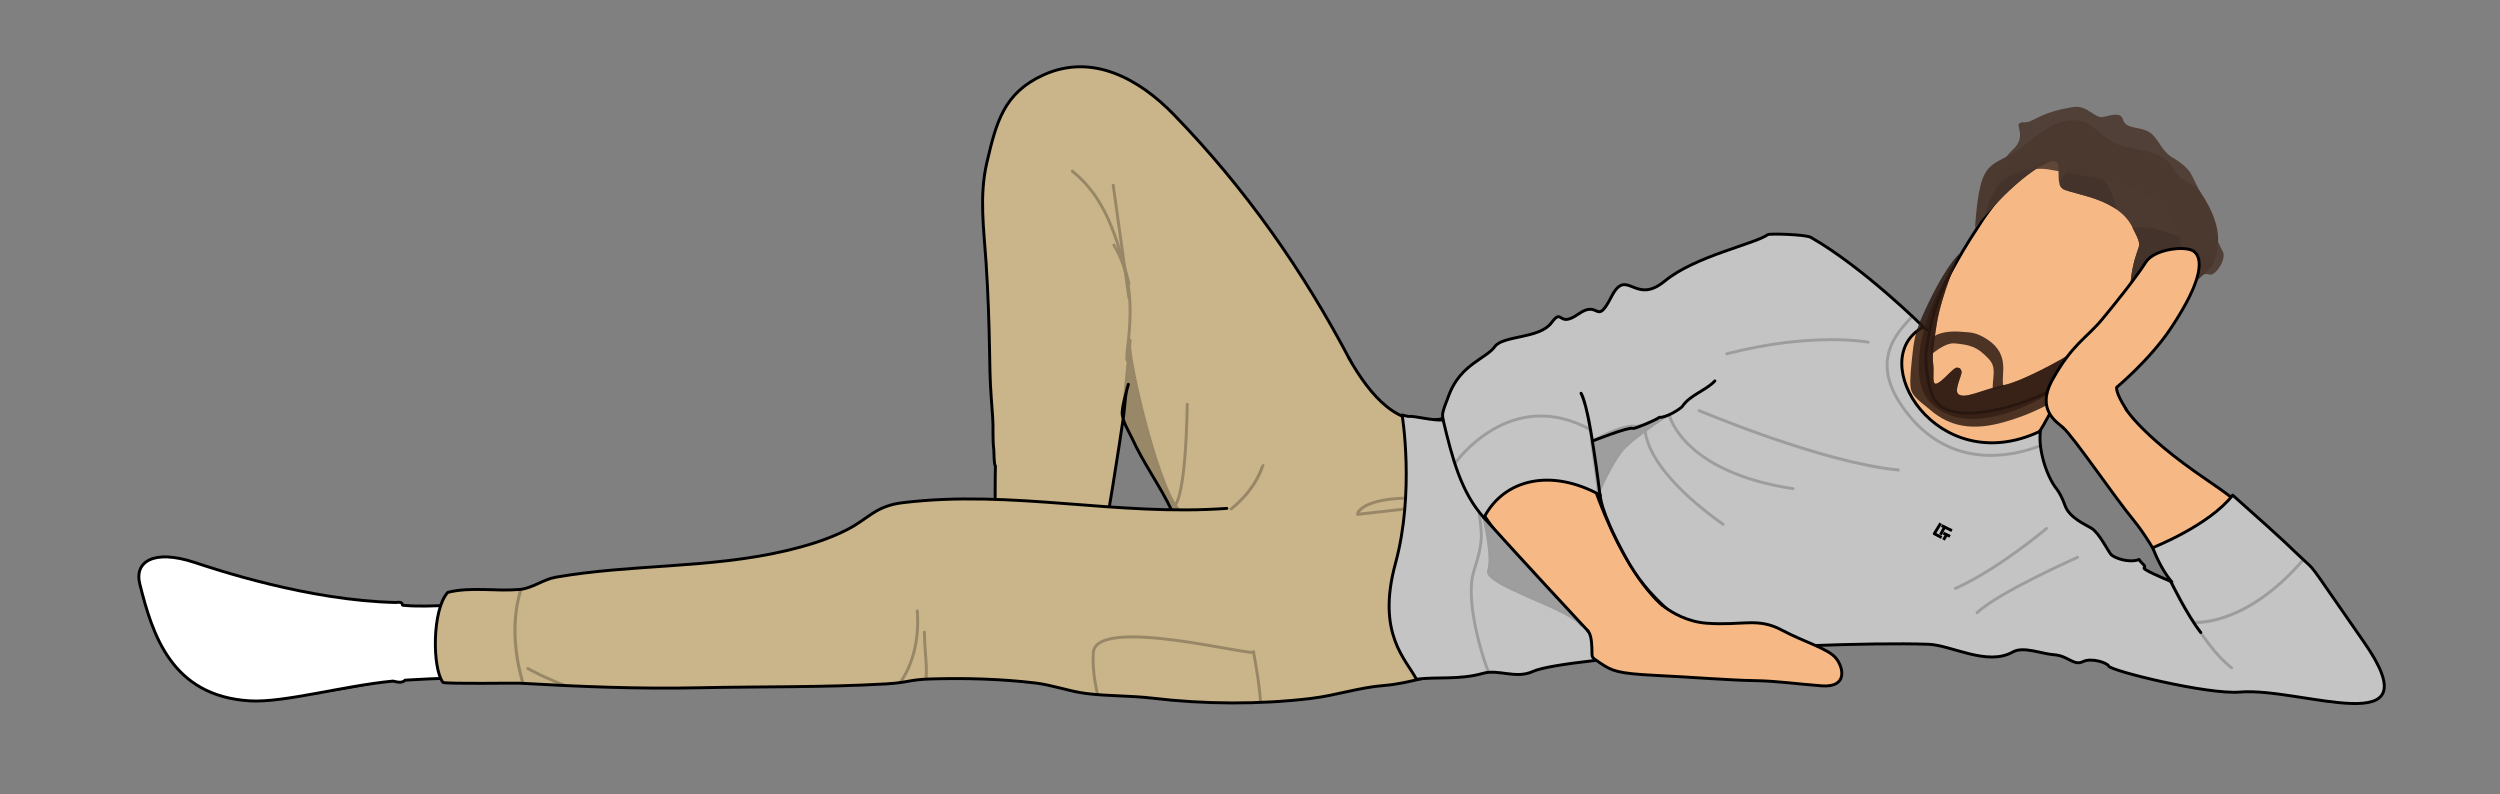 <svg fill="none" width="850" height="270" xmlns="http://www.w3.org/2000/svg"><rect width="100%" height="100%" fill="#808080" stroke="none"/><g transform="translate(399.4,94.8)">

<svg width="321" height="142" version="1.1" xmlns="http://www.w3.org/2000/svg" xmlns:xlink="http://www.w3.org/1999/xlink" xml:space="preserve" xmlns:serif="http://www.serif.com/" style="fill-rule:evenodd;clip-rule:evenodd;stroke-linecap:round;stroke-linejoin:round;stroke-miterlimit:1.5;">
    <g id="torso" transform="matrix(1,0,0,1,-392.503,-81.919)">
        <path d="M677.585,207.048C677.585,207.048 703.443,209.585 709.442,197.425C717.636,180.817 709.091,177.326 709.091,177.326C709.091,177.326 670.906,159.032 685.935,134.878C697.023,117.058 695.214,111.183 693.457,105.081C691.7,98.979 684.017,96.998 675.394,98.267C669.198,99.178 662.43,103.995 655.97,102.515C648.95,100.905 638.29,92.729 633.271,88.612C626.042,82.681 609.056,80.826 598.899,83.851C576.112,90.639 493.862,127.227 493.862,127.227L487.107,128.544C487.107,128.544 476.052,131.901 470.406,129.998C455.184,124.866 392.238,148.083 397.486,163.996C398.37,166.879 399.123,171.571 398.233,173.642C394.587,182.133 386.539,221.321 402.841,222.447C420.223,223.647 465.406,217.641 539.024,209.907C578.669,205.742 568.795,205.257 583.719,204.95C606.781,204.476 652.21,205.211 677.585,207.048Z" style="fill:rgb(246,185,133);stroke:black;stroke-width:1px;"/>
    </g>
</svg>
</g><g transform="translate(336.1,26.5)">

<svg width="142" height="165" version="1.1" xmlns="http://www.w3.org/2000/svg" xmlns:xlink="http://www.w3.org/1999/xlink" xml:space="preserve" xmlns:serif="http://www.serif.com/" style="fill-rule:evenodd;clip-rule:evenodd;stroke-linecap:round;stroke-linejoin:round;stroke-miterlimit:1.5;">
    <g id="right-leg" serif:id="right leg" transform="matrix(1,0,0,1,-329.266,-13.581)">
        <path d="M470.406,129.998C466.22,128.62 461.607,125.733 457.01,120.272C442.05,102.495 443.634,91.055 417.761,61.31C391.889,31.566 393.473,29.982 385.025,23.294C376.577,16.605 367.986,8.854 347.36,18.893C337.061,23.906 332.858,32.212 331.574,39.763C330.128,48.262 329.445,57.68 329.911,58.518C330.261,59.147 329.73,79.028 330.644,102.039C331.187,115.732 333.303,127.85 334.269,141.297C335.125,153.217 334.641,163.693 334.713,164.465C336.831,187.153 367.161,173.406 367.161,173.406C367.161,173.406 367.99,128.759 371.038,123.559C376.636,114.005 373.037,89.994 360.272,71.463C358.379,68.714 360.397,71.745 360.488,71.867C370.544,85.378 375.155,106.164 373.576,114.277C373.16,116.416 392.389,146.723 397.486,163.996" style="fill:rgb(246,185,133);stroke:black;stroke-width:1px;"/>
    </g>
</svg>
</g><g transform="translate(47.7,175.4)">

<svg width="394" height="63" version="1.1" xmlns="http://www.w3.org/2000/svg" xmlns:xlink="http://www.w3.org/1999/xlink" xml:space="preserve" xmlns:serif="http://www.serif.com/" style="fill-rule:evenodd;clip-rule:evenodd;stroke-linecap:round;stroke-linejoin:round;stroke-miterlimit:1.5;">
    <g id="left-leg" serif:id="left leg" transform="matrix(1,0,0,1,-40.862,-162.481)">
        <path d="M402.841,222.447C402.841,222.447 368.032,226.255 342.913,217.92C317.794,209.584 291.818,214.189 271.578,217.929C251.338,221.669 155.965,217.544 146.841,216.6C132.401,215.105 111.192,222.783 80.249,224.597C68.98,225.258 58.504,218.749 53.505,213.892C48.505,209.035 43.906,191.569 41.983,187.522C40.06,183.474 42.261,175.629 53.52,178.455C69.773,182.535 103.56,194.292 135.274,194.178C159.746,194.091 183.167,191.918 222.838,183.76C256.819,176.773 255.051,178.198 270.386,175.215C284.457,172.478 288.522,168.666 303.079,165.848C318.46,162.871 329.695,161.516 356.096,165.256C377.754,168.324 399.809,162.767 420.405,168.814C424.915,170.138 429.354,171.854 433.705,174.102" style="fill:rgb(246,185,133);stroke:black;stroke-width:1px;"/>
    </g>
</svg>
</g><g transform="translate(683.9,137.3)">

<svg width="125" height="103" version="1.1" xmlns="http://www.w3.org/2000/svg" xmlns:xlink="http://www.w3.org/1999/xlink" xml:space="preserve" xmlns:serif="http://www.serif.com/" style="fill-rule:evenodd;clip-rule:evenodd;stroke-linecap:round;stroke-linejoin:round;stroke-miterlimit:1.5;">
    <g id="left-arm" serif:id="left arm" transform="matrix(1,0,0,1,-677.085,-124.38)">
        <path d="M696.642,169.364C696.642,169.364 704.604,175.223 709.091,177.326C718.591,181.777 730.805,186.113 732.745,188.016C736.183,191.39 737.362,193.26 748.272,205.531C749.133,206.5 748.46,205.677 748.272,205.531C745.934,203.729 733.798,189.258 733.798,189.258C733.798,189.258 725.647,172.504 718.705,164.069C711.762,155.635 698.302,135.677 694.513,132.355C690.723,129.033 715.171,124.88 715.171,124.88C715.171,124.88 719.662,134.072 743.587,150.292C767.512,166.513 771.162,174.927 782.618,187.498C794.073,200.069 794.175,203.212 798.838,208.686C803.502,214.161 802.386,226.326 791.032,225.921C779.678,225.515 773.073,222.458 762.288,220.875C759.15,220.415 761.275,222.092 742.722,220.064C724.17,218.037 710.382,209.424 677.585,207.048" style="fill:rgb(246,185,133);stroke:black;stroke-width:1px;"/>
    </g>
</svg>
</g><g transform="translate(490.9,80.9)">

<svg width="150" height="136" version="1.1" xmlns="http://www.w3.org/2000/svg" xmlns:xlink="http://www.w3.org/1999/xlink" xml:space="preserve" xmlns:serif="http://www.serif.com/" style="fill-rule:evenodd;clip-rule:evenodd;stroke-linecap:round;stroke-linejoin:round;stroke-miterlimit:1.5;">
    <g id="right-arm" serif:id="right arm" transform="matrix(1,0,0,1,-484.036,-67.981)">
        <path d="M633.271,88.612L614.104,73.563C614.104,73.563 605.392,62.792 583.532,72.613C561.672,82.434 563.256,85.602 534.11,95.423C504.964,105.244 500.687,109.363 496.093,113.006C491.499,116.649 479.119,123.079 487.223,143.261C498.913,172.376 534.269,202.821 534.269,202.821C544.112,200.81 552.668,197.732 559.517,193.885C559.517,193.885 546.183,184.929 534.585,151.023C523.232,117.832 526.665,125.203 526.665,125.203L530.383,137.135C530.383,137.135 548.592,133.939 584.582,102.633" style="fill:rgb(246,185,133);stroke:black;stroke-width:1px;"/>
    </g>
</svg>
</g><g transform="translate(654.3,51.7)">

<svg width="86" height="90" version="1.1" xmlns="http://www.w3.org/2000/svg" xmlns:xlink="http://www.w3.org/1999/xlink" xml:space="preserve" xmlns:serif="http://www.serif.com/" style="fill-rule:evenodd;clip-rule:evenodd;stroke-linecap:round;stroke-linejoin:round;stroke-miterlimit:1.5;">
    <g id="head" transform="matrix(1,0,0,1,-647.48,-38.832)">
        <path d="M666.793,62.581C661.555,70.578 655.014,81.011 651.848,90.053C650.058,95.166 648.959,100.524 648.181,105.885C647.795,108.549 648.023,111.291 648.382,113.959C648.751,116.694 649.219,119.484 650.352,122C654.19,130.517 669.425,127.238 675.924,125.461C694.993,120.247 709.151,108.962 721.295,93.587C729.829,82.782 737.069,70.194 728.239,53.804C724.052,46.033 715.038,41.781 710.331,40.508C705.383,39.169 700.304,38.931 695.277,40.013C682.889,42.68 673.481,52.37 666.793,62.581Z" style="fill:rgb(246,185,133);stroke:black;stroke-width:1px;"/>
    </g>
</svg>
</g><g transform="translate(403.9,124.9)">

<svg width="95" height="110" version="1.1" xmlns="http://www.w3.org/2000/svg" xmlns:xlink="http://www.w3.org/1999/xlink" xml:space="preserve" xmlns:serif="http://www.serif.com/" style="fill-rule:evenodd;clip-rule:evenodd;stroke-linecap:round;stroke-linejoin:round;stroke-miterlimit:1.5;">
    <g id="underwear-1" serif:id="underwear 1" transform="matrix(1,0,0,1,-413.425,-124.427)">
        <path d="M500.683,149.774C499.656,174.362 507.633,227.762 507.633,227.762C507.633,227.762 481.289,230.484 446.285,233.906C449.276,221.603 451.828,188.28 421.683,178.721C422.561,178.819 418.737,178.08 414.188,178.116C414.164,177.596 413.883,177.221 413.93,176.854C429.476,172.679 443.13,158.052 453.596,145.819C462.005,135.991 469.136,128.196 467.642,124.927C482.644,147.57 493.223,143.741 500.421,142.08C500.42,142.099 500.425,142.129 500.425,142.171C500.427,144.722 500.483,148.828 500.683,149.774Z" style="fill:#87bcc2;"/>
        <clipPath id="_clip1_mhpww">
            <path d="M500.683,149.774C499.656,174.362 507.633,227.762 507.633,227.762C507.633,227.762 481.289,230.484 446.285,233.906C449.276,221.603 451.828,188.28 421.683,178.721C422.561,178.819 418.737,178.08 414.188,178.116C414.164,177.596 413.883,177.221 413.93,176.854C429.476,172.679 443.13,158.052 453.596,145.819C462.005,135.991 469.136,128.196 467.642,124.927C482.644,147.57 493.223,143.741 500.421,142.08C500.42,142.099 500.425,142.129 500.425,142.171C500.427,144.722 500.483,148.828 500.683,149.774Z"/>
        </clipPath>
        <g clip-path="url(#_clip1_mhpww)">
            <g id="dots" transform="matrix(0.982,0.187,-0.161,0.842,423.018,126.902)">
                <g transform="matrix(1,0,0,1,-3.504,-8.647)">
                    <circle cx="75.741" cy="16.03" r="7.517" style="fill:#78433d;"/>
                </g>
                <g transform="matrix(1,0,0,1,4.547,20.59)">
                    <circle cx="75.741" cy="16.03" r="7.517" style="fill:#78433d;"/>
                </g>
                <g transform="matrix(1,0,0,1,-19.222,13.73)">
                    <circle cx="75.741" cy="16.03" r="7.517" style="fill:#78433d;"/>
                </g>
                <g transform="matrix(0.921,0.453,-0.333,0.921,-18.26,-46.342)">
                    <circle cx="75.741" cy="16.03" r="7.517" style="fill:#78433d;"/>
                </g>
                <g transform="matrix(0.97,0.284,-0.208,0.97,-38.086,-12.415)">
                    <circle cx="75.741" cy="16.03" r="7.517" style="fill:#78433d;"/>
                </g>
                <g transform="matrix(0.862,-0.591,0.434,0.862,-28.226,79.698)">
                    <circle cx="75.741" cy="16.03" r="7.517" style="fill:#78433d;"/>
                </g>
                <g transform="matrix(0.982,0.218,-0.16,0.982,-4.353,26.729)">
                    <circle cx="75.741" cy="16.03" r="7.517" style="fill:#78433d;"/>
                </g>
                <g transform="matrix(0.937,0.407,-0.299,0.937,-18.624,33.857)">
                    <circle cx="75.741" cy="16.03" r="7.517" style="fill:#78433d;"/>
                </g>
                <g transform="matrix(1.067,8.32667e-17,5.55112e-17,1.047,-4.801,67.435)">
                    <circle cx="75.741" cy="16.03" r="7.517" style="fill:#78433d;"/>
                </g>
                <g transform="matrix(1.113,0,4.8289e-17,0.87,-35.019,93.694)">
                    <circle cx="75.741" cy="16.03" r="7.517" style="fill:#78433d;"/>
                </g>
                <g transform="matrix(1,0,0,1,-1.236,93.091)">
                    <circle cx="75.741" cy="16.03" r="7.517" style="fill:#78433d;"/>
                </g>
                <g transform="matrix(1,0,0,1,-55.303,37.983)">
                    <circle cx="75.741" cy="16.03" r="7.517" style="fill:#78433d;"/>
                </g>
            </g>
            <path id="bolge" d="M413.248,178.215C413.248,178.215 451.374,181.752 468.441,196.172" style="fill:none;stroke:black;stroke-opacity:0.5;stroke-width:1px;"/>
            <g id="midi" transform="matrix(1,0,0,1,-2.098,0.228)">
                <path d="M495.839,140.588C492.108,160.984 495.989,193.686 500.734,230.681L515.816,230.284L507.349,135.561L495.839,140.588Z" style="fill:#78433d;stroke:black;stroke-width:1px;"/>
            </g>
            <g transform="matrix(1,0,0,1,413.425,124.427)">
                <rect x="-9.072" y="-4.834" width="122.885" height="124.773" style="fill:rgb(123,123,123);fill-opacity:0.5;"/>
            </g>
        </g>
        <path d="M500.683,149.774C499.656,174.362 507.633,227.762 507.633,227.762C507.633,227.762 481.289,230.484 446.285,233.906C449.276,221.603 451.828,188.28 421.683,178.721C422.561,178.819 418.737,178.08 414.188,178.116C414.164,177.596 413.883,177.221 413.93,176.854C429.476,172.679 443.13,158.052 453.596,145.819C462.005,135.991 469.136,128.196 467.642,124.927C482.644,147.57 493.223,143.741 500.421,142.08C500.42,142.099 500.425,142.129 500.425,142.171C500.427,144.722 500.483,148.828 500.683,149.774Z" style="fill:none;stroke:black;stroke-width:1px;"/>
    </g>
</svg>
</g><g transform="translate(46.7,146.3)">

<svg width="331" height="93" version="1.1" xmlns="http://www.w3.org/2000/svg" xmlns:xlink="http://www.w3.org/1999/xlink" xml:space="preserve" xmlns:serif="http://www.serif.com/" style="fill-rule:evenodd;clip-rule:evenodd;stroke-linecap:round;stroke-linejoin:round;stroke-miterlimit:2;">
    <g transform="matrix(1,0,0,1,-51.224,-153.195)">
        <path d="M344.017,153.695C352.395,155.203 359.602,156.928 380.901,155.928C381.815,167.894 379.634,167.69 379.544,185.714C376.408,185.621 371.454,185.469 366.758,184.842C357.017,183.542 345.336,182.74 345.336,182.74C345.336,182.74 344.589,163.629 344.017,153.695Z" style="fill:rgb(255,163,34);stroke:black;stroke-width:1px;"/>
    </g>
    <g transform="matrix(1,0,0,1,-61.174,-147.134)">
        <path d="M184.608,206.225C176.613,214.664 179.3,228.193 183.667,231.303C174.594,231.103 163.326,231.401 152.185,232.089C151.377,232.97 150.174,232.944 148.079,232.404C131.077,234.038 110.937,239.832 99.371,239.124C72.744,237.495 66.298,216.62 61.976,199.26C60.181,192.048 66.376,187.323 80.852,192.132C87.158,194.227 119.304,205.049 149.047,205.678C151.816,205.258 151.046,206.58 151.402,206.613C151.708,206.641 152.015,206.668 152.323,206.696C160.999,207.471 173.92,205.819 184.608,206.225Z" style="fill:white;stroke:black;stroke-width:1px;"/>
    </g>
</svg>
</g><g transform="translate(147.5,21.8)">

<svg width="362" height="222" version="1.1" xmlns="http://www.w3.org/2000/svg" xmlns:xlink="http://www.w3.org/1999/xlink" xml:space="preserve" xmlns:serif="http://www.serif.com/" style="fill-rule:evenodd;clip-rule:evenodd;stroke-linecap:round;stroke-linejoin:round;stroke-miterlimit:1.5;">
    <g id="pants-right-leg" serif:id="pants right leg" transform="matrix(1,0,0,1,-156.164,-21.793)">
        <path d="M467.957,122.968C451.688,91.899 432.123,64.081 407.77,38.964C396.186,27.016 380.204,17.892 363.47,25.458C349.936,31.577 347.403,41.575 344.203,55.24C341.534,66.637 343.192,78.004 343.948,89.512C344.599,99.406 344.956,109.718 345.121,119.644C345.309,130.923 345.368,130.706 346.179,142.004C346.441,145.644 346.087,149.328 346.563,152.946C346.652,153.625 346.565,157.968 347.101,158.396C347.101,158.396 346.577,183.325 347.875,184.929C348.744,186.003 348.917,191.604 349.145,192.231C359.548,196.707 379.479,195.072 381.947,191.729C382.438,191.433 382.091,186.559 383.379,184.993C384.177,184.021 389.673,148.743 390.729,141.074C391.208,137.594 391.14,133.968 392.306,130.655C391.488,133.714 390.498,136.768 390.212,139.922C389.952,142.784 392.528,146.739 393.535,148.954C397.444,157.554 403.113,165.203 407.131,173.704C418.717,173.905 427.644,173.405 427.644,173.405" style="fill:rgb(202,180,137);"/>
        <clipPath id="_clip1_rf6zc">
            <path d="M467.957,122.968C451.688,91.899 432.123,64.081 407.77,38.964C396.186,27.016 380.204,17.892 363.47,25.458C349.936,31.577 347.403,41.575 344.203,55.24C341.534,66.637 343.192,78.004 343.948,89.512C344.599,99.406 344.956,109.718 345.121,119.644C345.309,130.923 345.368,130.706 346.179,142.004C346.441,145.644 346.087,149.328 346.563,152.946C346.652,153.625 346.565,157.968 347.101,158.396C347.101,158.396 346.577,183.325 347.875,184.929C348.744,186.003 348.917,191.604 349.145,192.231C359.548,196.707 379.479,195.072 381.947,191.729C382.438,191.433 382.091,186.559 383.379,184.993C384.177,184.021 389.673,148.743 390.729,141.074C391.208,137.594 391.14,133.968 392.306,130.655C391.488,133.714 390.498,136.768 390.212,139.922C389.952,142.784 392.528,146.739 393.535,148.954C397.444,157.554 403.113,165.203 407.131,173.704C418.717,173.905 427.644,173.405 427.644,173.405"/>
        </clipPath>
        <g clip-path="url(#_clip1_rf6zc)">
            <g opacity="0.25">
                <g transform="matrix(1,0,0,1,156.164,21.793)">
                    <path d="M236.753,93.898C234.78,94.983 245.679,143.373 253.179,151.469C226.791,154.746 235.007,122.911 235.007,122.911L235.007,112.189L236.753,93.898Z" style="fill:rgb(3,3,3);stroke:black;stroke-width:1px;"/>
                </g>
                <g transform="matrix(1,0,0,1,156.164,21.793)">
                    <path d="M236.042,100.941C233.787,101.317 241.544,78.175 231.211,61.525" style="fill:none;stroke:black;stroke-width:1px;"/>
                </g>
                <path d="M387.155,62.981L392.495,101.205" style="fill:none;stroke:black;stroke-width:1px;stroke-miterlimit:2;"/>
                <g transform="matrix(1,0,0,1,2.318,-3.187)">
                    <path d="M399.522,169.504C399.522,169.504 408.891,197.115 410.015,140.621" style="fill:none;stroke:black;stroke-width:1px;stroke-miterlimit:2;"/>
                </g>
                <g transform="matrix(1,0,0,1,-1.448,-0.29)">
                    <path d="M374.681,58.483C385.989,67.44 389.857,80.991 393.97,96.664" style="fill:none;stroke:black;stroke-width:1px;stroke-miterlimit:2;"/>
                </g>
                <g transform="matrix(1,0,0,1,156.164,21.793)">
                    <path d="M191.29,162.559C191.29,162.559 211.949,166.767 232.799,160.933" style="fill:none;stroke:black;stroke-width:1px;"/>
                </g>
            </g>
        </g>
        <path d="M467.957,122.968C451.688,91.899 432.123,64.081 407.77,38.964C396.186,27.016 380.204,17.892 363.47,25.458C349.936,31.577 347.403,41.575 344.203,55.24C341.534,66.637 343.192,78.004 343.948,89.512C344.599,99.406 344.956,109.718 345.121,119.644C345.309,130.923 345.368,130.706 346.179,142.004C346.441,145.644 346.087,149.328 346.563,152.946C346.652,153.625 346.565,157.968 347.101,158.396C347.101,158.396 346.577,183.325 347.875,184.929C348.744,186.003 348.917,191.604 349.145,192.231C359.548,196.707 379.479,195.072 381.947,191.729C382.438,191.433 382.091,186.559 383.379,184.993C384.177,184.021 389.673,148.743 390.729,141.074C391.208,137.594 391.14,133.968 392.306,130.655C391.488,133.714 390.498,136.768 390.212,139.922C389.952,142.784 392.528,146.739 393.535,148.954C397.444,157.554 403.113,165.203 407.131,173.704C418.717,173.905 427.644,173.405 427.644,173.405" style="fill:none;stroke:black;stroke-width:1px;stroke-miterlimit:2;"/>
    </g>
    <g id="pants-left-leg" serif:id="pants left leg" transform="matrix(1,0,0,1,-156.164,-21.793)">
        <path d="M425.776,172.845C388.429,175.572 352.713,166.367 315.558,170.915C306.261,172.053 304.011,176.315 296.735,180.052C290.099,183.461 282.832,185.62 275.567,187.316C249.958,193.294 223.406,191.758 197.619,196.242C193.365,196.982 189.655,200.025 185.355,200.407C177.237,201.129 168.834,199.428 160.923,201.391C155.523,207.245 155.613,227.4 159.296,232.024C161.064,232.578 183.805,232.192 185.195,232.271C205.617,233.436 225.649,234.28 246.405,233.834C267.528,233.38 288.765,233.741 309.855,232.525C317.745,232.07 317.501,231.059 325.304,230.83C336.964,230.487 349.143,230.843 360.63,232.205C366.516,232.903 372.164,235.065 378.046,235.795C385.498,236.719 393.062,236.479 400.517,237.372C417.93,239.459 436.896,239.579 454.378,237.468C463.07,236.418 470.63,233.741 479.346,233.049C488.507,232.321 496.571,228.901 505.611,228.066C509.364,227.72 513.129,227.677 516.898,227.632C516.898,227.632 493.938,188.352 496.137,155.305C493.586,150.413 494.735,148.897 497.24,142.58C484.207,145.63 474.765,134.986 467.117,121.473" style="fill:rgb(202,180,137);"/>
        <clipPath id="_clip2_rf6zc">
            <path d="M425.776,172.845C388.429,175.572 352.713,166.367 315.558,170.915C306.261,172.053 304.011,176.315 296.735,180.052C290.099,183.461 282.832,185.62 275.567,187.316C249.958,193.294 223.406,191.758 197.619,196.242C193.365,196.982 189.655,200.025 185.355,200.407C177.237,201.129 168.834,199.428 160.923,201.391C155.523,207.245 155.613,227.4 159.296,232.024C161.064,232.578 183.805,232.192 185.195,232.271C205.617,233.436 225.649,234.28 246.405,233.834C267.528,233.38 288.765,233.741 309.855,232.525C317.745,232.07 317.501,231.059 325.304,230.83C336.964,230.487 349.143,230.843 360.63,232.205C366.516,232.903 372.164,235.065 378.046,235.795C385.498,236.719 393.062,236.479 400.517,237.372C417.93,239.459 436.896,239.579 454.378,237.468C463.07,236.418 470.63,233.741 479.346,233.049C488.507,232.321 496.571,228.901 505.611,228.066C509.364,227.72 513.129,227.677 516.898,227.632C516.898,227.632 493.938,188.352 496.137,155.305C493.586,150.413 494.735,148.897 497.24,142.58C484.207,145.63 474.765,134.986 467.117,121.473"/>
        </clipPath>
        <g clip-path="url(#_clip2_rf6zc)">
            <g opacity="0.25">
                <g transform="matrix(1,0,0,1,156.164,21.793)">
                    <path d="M336.831,147.672C336.831,147.672 318.451,146.275 314.224,152.382" style="fill:none;stroke:black;stroke-width:1px;"/>
                </g>
                <g transform="matrix(1,0,0,1,155.537,22.732)">
                    <path d="M314.664,152.142L337.963,149.512" style="fill:none;stroke:black;stroke-width:1px;"/>
                </g>
                <g transform="matrix(1.056,0,0,0.936,9.985,11.759)">
                    <path d="M168.148,238.93C168.148,238.93 159.255,214.383 169.443,193.654" style="fill:none;stroke:black;stroke-width:1px;stroke-miterlimit:2;"/>
                </g>
                <path d="M322.368,236.881C324.692,228.094 323.131,225.253 322.95,214.926" style="fill:none;stroke:black;stroke-width:1px;stroke-miterlimit:2;"/>
                <path d="M308.17,238.768C308.17,238.768 322.148,230.43 320.544,207.708" style="fill:none;stroke:black;stroke-width:1px;stroke-miterlimit:2;"/>
                <path d="M512.939,229.098C498.989,208.611 494.942,177.356 491.706,163.366C490.683,158.941 491.522,156.318 491.2,155.52C487.551,146.489 493.496,137.329 496.341,128.988" style="fill:none;stroke:black;stroke-width:1px;stroke-miterlimit:2;"/>
                <path d="M188.144,227.286C188.144,227.286 210.307,240.335 244.035,242.443" style="fill:none;stroke:black;stroke-width:1px;stroke-miterlimit:2;"/>
                <g transform="matrix(1,0,0,1,-3.212,3.926)">
                    <path d="M390.17,249.664C389.599,245.952 382.746,230.819 383.603,217.97C384.459,205.122 438.994,219.684 438.138,217.685C437.281,215.686 444.99,245.952 436.996,254.232" style="fill:none;stroke:black;stroke-width:1px;stroke-miterlimit:2;"/>
                </g>
                <g transform="matrix(0.652,0,0,0.539,148.626,79.79)">
                    <path d="M427.298,173.065C427.298,173.065 439.71,161.913 443.847,145.363" style="fill:none;stroke:black;stroke-width:1.67px;stroke-miterlimit:2;"/>
                </g>
            </g>
        </g>
        <path d="M425.776,172.845C388.429,175.572 352.713,166.367 315.558,170.915C306.261,172.053 304.011,176.315 296.735,180.052C290.099,183.461 282.832,185.62 275.567,187.316C249.958,193.294 223.406,191.758 197.619,196.242C193.365,196.982 189.655,200.025 185.355,200.407C177.237,201.129 168.834,199.428 160.923,201.391C155.523,207.245 155.613,227.4 159.296,232.024C161.064,232.578 183.805,232.192 185.195,232.271C205.617,233.436 225.649,234.28 246.405,233.834C267.528,233.38 288.765,233.741 309.855,232.525C317.745,232.07 317.501,231.059 325.304,230.83C336.964,230.487 349.143,230.843 360.63,232.205C366.516,232.903 372.164,235.065 378.046,235.795C385.498,236.719 393.062,236.479 400.517,237.372C417.93,239.459 436.896,239.579 454.378,237.468C463.07,236.418 470.63,233.741 479.346,233.049C488.507,232.321 496.571,228.901 505.611,228.066C509.364,227.72 513.129,227.677 516.898,227.632C516.898,227.632 493.938,188.352 496.137,155.305C493.586,150.413 494.735,148.897 497.24,142.58C484.207,145.63 474.765,134.986 467.117,121.473" style="fill:none;stroke:black;stroke-width:1px;stroke-miterlimit:2;"/>
    </g>
    <g transform="matrix(1.179,0,0,1.089,-246.411,-36.899)">
        <path d="M493.72,169.061C495.423,155.555 485.377,158.405 492.576,168.146C500.634,179.049 492.477,187.608 492.805,170.205C492.862,167.208 491.012,183.953 491.662,187.816" style="fill:none;stroke:black;stroke-width:1.76px;"/>
    </g>
</svg>
</g><g transform="translate(471.8,79.1)">

<svg width="340" height="161" version="1.1" xmlns="http://www.w3.org/2000/svg" xmlns:xlink="http://www.w3.org/1999/xlink" xml:space="preserve" xmlns:serif="http://www.serif.com/" style="fill-rule:evenodd;clip-rule:evenodd;stroke-linecap:round;stroke-linejoin:round;stroke-miterlimit:1.5;">
    <g transform="matrix(1,0,0,1,-481.265,-78.635)">
        <path id="shirt" d="M624.777,219.069C640.647,218.472 655.152,218.254 665.082,218.583C672.938,218.843 685.058,226.159 693.843,221.199C697.427,219.175 703.654,221.864 707.758,222.136C712.733,222.467 714.429,226.056 717.713,224.467C720.546,223.096 726.012,224.884 726.423,226.004C727,227.577 759.985,235.754 770.998,234.836C791.908,233.094 837.519,252.649 813.134,217.729C791.591,186.879 798.188,195.301 790.545,187.886C784.539,182.058 777.946,176.239 768.584,167.895C760.55,178.233 741.401,185.739 741.401,185.739C741.401,185.739 743.883,192.763 747.884,197.371C744.763,196.026 737.537,193.042 738.49,192.532C739.382,192.055 737.232,190.875 736.782,189.765C733.064,191.141 728.167,189.088 727.266,188.126C726.247,187.038 723.266,180.845 720.616,179.162C718.832,178.029 713.062,175.661 711.597,171.467C710.687,168.862 709.542,166.805 708.685,165.732C705.352,161.561 702.383,152.417 703.19,146.118C667.845,162.961 643.053,121.485 663.427,110.711C663.427,110.711 643.171,90.548 625.15,80.24C623.383,79.23 611.12,78.898 610.551,79.303C606.07,82.494 585.713,86.634 575.449,95.124C565.184,103.615 562.65,90.055 557.327,100.447C552.005,110.838 553.399,101.207 546.176,106.276C538.952,111.345 540.98,103.868 536.925,109.317C532.87,114.766 520.451,113.499 517.663,117.427C514.875,121.356 506.324,123.349 502.329,133.268C499.247,141.032 499.987,140.24 500.092,142.265C497.541,142.791 490.025,140.839 488.674,141.128C488.286,141.212 486.19,140.625 486.19,140.625C486.19,140.625 490.527,166.914 483.905,191.141C477.353,215.11 487.618,223.797 491.036,230.463C498.393,229.565 505.598,230.759 513.654,228.481C518.994,226.971 524.855,230.491 530.631,227.835C533.355,226.582 541.08,225.3 551.659,224.101C551.055,222.669 551.667,216.501 549.686,214.391C544.194,208.54 527.431,190.454 513.993,175.553C520.745,162.486 536.679,158.601 553.574,167.876C553.574,167.876 553.169,172.337 561.746,188.184C566.333,196.658 570.456,201.216 575.94,206.344C587.945,217.567 624.777,219.069 624.777,219.069Z" style="fill:rgb(196,196,196);"/>
        <clipPath id="_clip1_qr2ks">
            <path id="shirt1" serif:id="shirt" d="M624.777,219.069C640.647,218.472 655.152,218.254 665.082,218.583C672.938,218.843 685.058,226.159 693.843,221.199C697.427,219.175 703.654,221.864 707.758,222.136C712.733,222.467 714.429,226.056 717.713,224.467C720.546,223.096 726.012,224.884 726.423,226.004C727,227.577 759.985,235.754 770.998,234.836C791.908,233.094 837.519,252.649 813.134,217.729C791.591,186.879 798.188,195.301 790.545,187.886C784.539,182.058 777.946,176.239 768.584,167.895C760.55,178.233 741.401,185.739 741.401,185.739C741.401,185.739 743.883,192.763 747.884,197.371C744.763,196.026 737.537,193.042 738.49,192.532C739.382,192.055 737.232,190.875 736.782,189.765C733.064,191.141 728.167,189.088 727.266,188.126C726.247,187.038 723.266,180.845 720.616,179.162C718.832,178.029 713.062,175.661 711.597,171.467C710.687,168.862 709.542,166.805 708.685,165.732C705.352,161.561 702.383,152.417 703.19,146.118C667.845,162.961 643.053,121.485 663.427,110.711C663.427,110.711 643.171,90.548 625.15,80.24C623.383,79.23 611.12,78.898 610.551,79.303C606.07,82.494 585.713,86.634 575.449,95.124C565.184,103.615 562.65,90.055 557.327,100.447C552.005,110.838 553.399,101.207 546.176,106.276C538.952,111.345 540.98,103.868 536.925,109.317C532.87,114.766 520.451,113.499 517.663,117.427C514.875,121.356 506.324,123.349 502.329,133.268C499.247,141.032 499.987,140.24 500.092,142.265C497.541,142.791 490.025,140.839 488.674,141.128C488.286,141.212 486.19,140.625 486.19,140.625C486.19,140.625 490.527,166.914 483.905,191.141C477.353,215.11 487.618,223.797 491.036,230.463C498.393,229.565 505.598,230.759 513.654,228.481C518.994,226.971 524.855,230.491 530.631,227.835C533.355,226.582 541.08,225.3 551.659,224.101C551.055,222.669 551.667,216.501 549.686,214.391C544.194,208.54 527.431,190.454 513.993,175.553C520.745,162.486 536.679,158.601 553.574,167.876C553.574,167.876 553.169,172.337 561.746,188.184C566.333,196.658 570.456,201.216 575.94,206.344C587.945,217.567 624.777,219.069 624.777,219.069Z"/>
        </clipPath>
        <g clip-path="url(#_clip1_qr2ks)">
            <path d="M553.488,168.048C553.488,168.048 549.847,137.559 547.019,133.249C549.246,137.695 550.874,149.496 550.874,149.496C550.874,149.496 563.36,144.547 564.605,145.196C565.133,145.472 572.636,142.303 573.623,141.417C575.991,141.69 580.997,138.385 581.439,137.727C584.086,133.783 589.359,132.397 592.524,129.045" style="fill:none;stroke:black;stroke-width:1px;"/>
            <path d="M500.101,142.198C503.246,155.44 506.269,167.007 513.993,175.553" style="fill:none;stroke:black;stroke-width:1px;"/>
            <path d="M747.472,197.141C747.472,197.141 753.059,208.731 757.729,214.568" style="fill:none;stroke:black;stroke-width:1px;stroke-miterlimit:2;"/>
        </g>
        <path id="shirt2" serif:id="shirt" d="M624.777,219.069C640.647,218.472 655.152,218.254 665.082,218.583C672.938,218.843 685.058,226.159 693.843,221.199C697.427,219.175 703.654,221.864 707.758,222.136C712.733,222.467 714.429,226.056 717.713,224.467C720.546,223.096 726.012,224.884 726.423,226.004C727,227.577 759.985,235.754 770.998,234.836C791.908,233.094 837.519,252.649 813.134,217.729C791.591,186.879 798.188,195.301 790.545,187.886C784.539,182.058 777.946,176.239 768.584,167.895C760.55,178.233 741.401,185.739 741.401,185.739C741.401,185.739 743.883,192.763 747.884,197.371C744.763,196.026 737.537,193.042 738.49,192.532C739.382,192.055 737.232,190.875 736.782,189.765C733.064,191.141 728.167,189.088 727.266,188.126C726.247,187.038 723.266,180.845 720.616,179.162C718.832,178.029 713.062,175.661 711.597,171.467C710.687,168.862 709.542,166.805 708.685,165.732C705.352,161.561 702.383,152.417 703.19,146.118C667.845,162.961 643.053,121.485 663.427,110.711C663.427,110.711 643.171,90.548 625.15,80.24C623.383,79.23 611.12,78.898 610.551,79.303C606.07,82.494 585.713,86.634 575.449,95.124C565.184,103.615 562.65,90.055 557.327,100.447C552.005,110.838 553.399,101.207 546.176,106.276C538.952,111.345 540.98,103.868 536.925,109.317C532.87,114.766 520.451,113.499 517.663,117.427C514.875,121.356 506.324,123.349 502.329,133.268C499.247,141.032 499.987,140.24 500.092,142.265C497.541,142.791 490.025,140.839 488.674,141.128C488.286,141.212 486.19,140.625 486.19,140.625C486.19,140.625 490.527,166.914 483.905,191.141C477.353,215.11 487.618,223.797 491.036,230.463C498.393,229.565 505.598,230.759 513.654,228.481C518.994,226.971 524.855,230.491 530.631,227.835C533.355,226.582 541.08,225.3 551.659,224.101C551.055,222.669 551.667,216.501 549.686,214.391C544.194,208.54 527.431,190.454 513.993,175.553C520.745,162.486 536.679,158.601 553.574,167.876C553.574,167.876 553.169,172.337 561.746,188.184C566.333,196.658 570.456,201.216 575.94,206.344C587.945,217.567 624.777,219.069 624.777,219.069Z" style="fill:none;stroke:black;stroke-width:1px;"/>
        <g opacity="0.2">
            <path d="M659.63,107.071C655.16,112.217 643.302,122.517 658.845,141.193C673.18,158.417 692.611,155.264 703.216,151.056" style="fill:none;stroke:black;stroke-width:1px;"/>
            <path d="M644.651,115.881C644.651,115.881 625.798,112.29 596.53,119.832" style="fill:none;stroke:black;stroke-width:1px;"/>
            <path d="M568.831,144.364C568.831,144.364 566.362,157.157 595.315,177.806" style="fill:none;stroke:black;stroke-width:1px;"/>
            <g transform="matrix(1.142,0,0,1.117,-78.806,-31.573)">
                <path d="M519.076,185.503C519.076,185.503 521.93,197.178 520.494,201.487C519.057,205.797 545.057,213.122 548.074,218.15C549.811,219.359 519.076,185.503 519.076,185.503Z" style="fill:rgb(3,3,3);stroke:black;stroke-width:0.89px;"/>
            </g>
            <path d="M705.263,179.218C705.263,179.218 689.022,193.008 674.312,199.596" style="fill:none;stroke:black;stroke-width:1px;"/>
            <path d="M715.835,189.024C715.835,189.024 688.868,200.975 681.667,207.87" style="fill:none;stroke:black;stroke-width:1px;"/>
            <path d="M577.135,140.997C577.135,140.997 581.848,160.075 619.106,165.686" style="fill:none;stroke:black;stroke-width:1px;"/>
            <g transform="matrix(0.893,0,0,0.957,62.57,5.923)">
                <path d="M587.459,139.201C587.459,139.201 634.478,157.78 663.322,160.299" style="fill:none;stroke:black;stroke-width:1.08px;"/>
            </g>
            <path d="M552.98,166.803L550.626,149.623C550.626,149.623 561.022,143.749 565.484,144.491C567.278,144.79 576.279,140.758 576.279,140.758C576.279,140.758 565.135,147.924 561.252,152.265C557.535,156.421 552.98,166.803 552.98,166.803Z" style="fill:rgb(3,3,3);stroke:black;stroke-width:1px;"/>
            <path d="M504.193,157.023C504.193,157.023 522.864,130.42 550.363,145.703" style="fill:none;stroke:black;stroke-width:1px;stroke-miterlimit:2;"/>
            <path d="M747.735,197.387C747.735,197.387 757.898,218.755 768.191,226.572" style="fill:none;stroke:black;stroke-width:1px;stroke-miterlimit:2;"/>
            <g transform="matrix(0.976,0,0,1.1,22.952,-11.61)">
                <path d="M750.353,202.482C750.353,202.482 768.171,204.162 788.647,183.055" style="fill:none;stroke:black;stroke-width:0.96px;stroke-miterlimit:2;"/>
            </g>
            <path d="M515.439,227.69C514.462,225.735 507.23,204.349 510.553,193.814C513.886,183.248 513.366,181.82 512.388,174.003" style="fill:none;stroke:black;stroke-width:1px;stroke-miterlimit:2;"/>
        </g>
        <g id="ltt-logo" serif:id="ltt logo" transform="matrix(0.766,0.073,-0.073,0.766,173.642,-2.097)">
            <path d="M663.095,171.742L661.009,176.024L663.81,177.174" style="fill:none;stroke:black;stroke-width:1.3px;stroke-linecap:square;stroke-linejoin:miter;stroke-miterlimit:2;"/>
            <path d="M664.472,172.369L668.033,173.71" style="fill:none;stroke:black;stroke-width:1.3px;stroke-linecap:square;stroke-linejoin:miter;stroke-miterlimit:2;"/>
            <g transform="matrix(1,0,0,1,0.247,0.099)">
                <path d="M663.771,175.548L664.932,172.715" style="fill:none;stroke:black;stroke-width:1.3px;stroke-linecap:square;stroke-linejoin:miter;stroke-miterlimit:2;"/>
            </g>
            <g transform="matrix(1,0,0,1,0.49,1.09)">
                <path d="M665.119,176.664L665.771,175.265" style="fill:none;stroke:black;stroke-width:1.3px;stroke-linecap:square;stroke-linejoin:miter;stroke-miterlimit:2;"/>
            </g>
            <g transform="matrix(1,0,0,1,-0.008,0.577)">
                <path d="M665.591,175.044L667.449,175.726" style="fill:none;stroke:black;stroke-width:1.3px;stroke-linecap:square;stroke-linejoin:miter;stroke-miterlimit:2;"/>
            </g>
        </g>
    </g>
</svg>
</g><g transform="translate(671.5,36.3)">

<svg width="85" height="79" version="1.1" xmlns="http://www.w3.org/2000/svg" xmlns:xlink="http://www.w3.org/1999/xlink" xml:space="preserve" xmlns:serif="http://www.serif.com/" style="fill-rule:evenodd;clip-rule:evenodd;stroke-linejoin:round;stroke-miterlimit:2;">
    <g id="hair" transform="matrix(1,0,0,1,-681.512,-36.319)">
        <path d="M681.512,77.471C681.512,77.471 692.008,63.918 703.261,56.817C714.515,49.715 706.855,62.574 711.957,64.536C717.059,66.499 730.208,67.873 734.918,77.096C739.628,86.32 736.292,80.629 734.329,96.132C732.711,108.919 733.174,122.425 744.371,108.954C746.75,106.093 756.679,95.319 760.961,91.679C763.848,89.226 764.204,83.143 764.159,80.823C764.087,77.085 762.483,71.52 758.03,65.223C755.345,61.427 751.862,62.677 748.895,57.15C745.524,50.87 736.013,51.313 729.741,49.018C725.908,47.615 721.182,41.778 717.773,41.16C709.428,39.648 703.487,45.443 697.944,49.698C687.222,57.929 683.251,51.746 681.512,77.471Z" style="fill:rgb(76,57,48);"/>
        <clipPath id="_clip1_3at9u">
            <path d="M681.512,77.471C681.512,77.471 692.008,63.918 703.261,56.817C714.515,49.715 706.855,62.574 711.957,64.536C717.059,66.499 730.208,67.873 734.918,77.096C739.628,86.32 736.292,80.629 734.329,96.132C732.711,108.919 733.174,122.425 744.371,108.954C746.75,106.093 756.679,95.319 760.961,91.679C763.848,89.226 764.204,83.143 764.159,80.823C764.087,77.085 762.483,71.52 758.03,65.223C755.345,61.427 751.862,62.677 748.895,57.15C745.524,50.87 736.013,51.313 729.741,49.018C725.908,47.615 721.182,41.778 717.773,41.16C709.428,39.648 703.487,45.443 697.944,49.698C687.222,57.929 683.251,51.746 681.512,77.471Z"/>
        </clipPath>
        <g clip-path="url(#_clip1_3at9u)">
            <g transform="matrix(1.159,0.562,-0.436,0.9,-74.539,-402.442)">
                <ellipse cx="740.914" cy="84.881" rx="16.333" ry="10.414" style="fill:rgb(68,51,43);"/>
            </g>
            <g transform="matrix(0.713,-0.23,0.362,1.121,183.564,155.566)">
                <ellipse cx="715.886" cy="70.753" rx="12.484" ry="11.867" style="fill:rgb(68,51,43);"/>
            </g>
            <g transform="matrix(0.833,0.553,-0.633,0.953,165.756,-384.478)">
                <ellipse cx="693.784" cy="73.511" rx="9.892" ry="14.399" style="fill:rgb(68,51,43);"/>
            </g>
        </g>
        <path d="M759.678,67.726C759.121,67.792 756.52,62.086 755.105,59.381C753.538,56.386 749.737,54.263 748.239,53.308C745.386,51.488 744.038,48.043 742.072,45.995C738.548,42.326 732.965,44.705 731.777,40.54C730.995,37.799 726.9,39.472 725.022,39.816C722.255,40.322 719.583,35.689 715.046,36.392C702.98,38.262 701.604,41.688 698.309,41.605C693.253,41.479 700.23,45.584 694.194,51.071C688.158,56.559 686.202,69.379 686.1,65.476C686.079,64.687 696.31,55.661 706.955,57.699C724.693,61.094 739.198,62.011 746.421,71.775C753.422,81.239 753.352,94.341 751.263,99.909C749.781,103.86 757.003,91.666 761.057,93.344C763.158,94.214 767.089,88.154 765.805,85.642C763.398,80.932 761.583,76.517 759.678,67.726Z" style="fill:rgb(76,57,48);fill-opacity:0.89;"/>
    </g>
</svg>
</g><g transform="translate(649.5,86.3)">

<svg width="79" height="59" version="1.1" xmlns="http://www.w3.org/2000/svg" xmlns:xlink="http://www.w3.org/1999/xlink" xml:space="preserve" xmlns:serif="http://www.serif.com/" style="fill-rule:evenodd;clip-rule:evenodd;stroke-linejoin:round;stroke-miterlimit:2;">
    <g id="bead-bigger" serif:id="bead bigger" transform="matrix(1,0,0,1,-659.461,-86.283)">
        <path id="beard" d="M676.112,86.283C676.112,86.283 669.922,100.551 668.45,110.184C667.632,115.532 666.781,120.327 667.26,123.851C667.635,126.616 666.775,130.526 668.146,130.461C669.939,130.376 674.143,124.812 675.281,124.984C675.959,125.086 676.416,124.822 676.892,126.266C677.216,127.252 674.359,132.417 675.664,133.849C677.655,136.033 684.183,132.285 691.457,130.88C698.03,129.61 722.096,117.195 728.489,109.04C732.564,103.842 736.738,100.301 736.738,100.301L738.128,101.181C738.128,101.181 725.89,121.393 717.714,129.38C713.321,133.673 704.582,139.749 691.327,143.505C680.721,146.511 672.939,145.134 666.215,139.331C663.4,136.901 659.979,134.906 659.587,131.8C659.2,128.734 659.802,124.581 660.072,121.606C660.527,116.586 661.211,112.866 663.157,108.407C670.962,90.532 676.112,86.283 676.112,86.283Z" style="fill:rgb(44,25,17);fill-opacity:0.83;"/>
        <clipPath id="_clip1_cu3w0">
            <path id="beard1" serif:id="beard" d="M676.112,86.283C676.112,86.283 669.922,100.551 668.45,110.184C667.632,115.532 666.781,120.327 667.26,123.851C667.635,126.616 666.775,130.526 668.146,130.461C669.939,130.376 674.143,124.812 675.281,124.984C675.959,125.086 676.416,124.822 676.892,126.266C677.216,127.252 674.359,132.417 675.664,133.849C677.655,136.033 684.183,132.285 691.457,130.88C698.03,129.61 722.096,117.195 728.489,109.04C732.564,103.842 736.738,100.301 736.738,100.301L738.128,101.181C738.128,101.181 725.89,121.393 717.714,129.38C713.321,133.673 704.582,139.749 691.327,143.505C680.721,146.511 672.939,145.134 666.215,139.331C663.4,136.901 659.979,134.906 659.587,131.8C659.2,128.734 659.802,124.581 660.072,121.606C660.527,116.586 661.211,112.866 663.157,108.407C670.962,90.532 676.112,86.283 676.112,86.283Z"/>
        </clipPath>
        <g clip-path="url(#_clip1_cu3w0)">
            <g transform="matrix(0.803,-0.836,0.74,0.711,642.119,123.938)">
                <path d="M43.959,-0.184C59.392,-0.184 66.374,12.297 66.374,25.155C66.374,38.013 67.809,57.355 45.172,54.883C29.81,53.206 5.453,43.741 6.416,25.25C7.045,13.176 28.525,-0.184 43.959,-0.184Z" style="fill:rgb(44,25,17);fill-opacity:0.64;"/>
            </g>
        </g>
        <path id="moustache" d="M666.769,120.358C669.11,118.474 672.189,116.501 674.472,116.723C679.425,117.203 682.14,117.665 686.206,122.096C688.767,124.887 687.527,127.688 687.444,132.206C687.429,133.006 691.255,131.737 691.073,131.042C690.186,127.656 693.577,120.718 685.856,115.52C682.166,113.036 679.837,113.031 678.844,112.937C674.896,112.562 670.874,112.379 667.486,114.284C666.341,114.928 666.085,120.909 666.769,120.358Z" style="fill:rgb(44,25,17);fill-opacity:0.83;"/>
    </g>
</svg>
</g><g transform="translate(539.4,205.8)">

<svg width="88" height="28" version="1.1" xmlns="http://www.w3.org/2000/svg" xmlns:xlink="http://www.w3.org/1999/xlink" xml:space="preserve" xmlns:serif="http://www.serif.com/" style="fill-rule:evenodd;clip-rule:evenodd;stroke-linecap:round;stroke-linejoin:round;stroke-miterlimit:1.5;">
    <g id="right-hand" serif:id="right hand" transform="matrix(1,0,0,1,-532.502,-192.932)">
        <path d="M558.92,193.432C561.628,195.442 566.812,198.547 573.334,199.022C585.499,199.91 590.695,196.995 598.805,201.303C606.915,205.612 614.685,207.643 617.346,210.938C620.007,214.233 621.274,220.949 612.53,220.316C603.786,219.682 597.577,218.668 589.467,218.542C581.356,218.415 568.898,217.397 555.973,216.764C543.047,216.13 541.146,215.243 537.217,212.582C533.289,209.921 534.799,211.312 534.196,205.338C533.923,202.626 533.17,201.884 533.002,201.703" style="fill:rgb(246,185,133);stroke:black;stroke-width:1px;"/>
    </g>
</svg>
</g><g transform="translate(695.2,84)">

<svg width="54" height="62" version="1.1" xmlns="http://www.w3.org/2000/svg" xmlns:xlink="http://www.w3.org/1999/xlink" xml:space="preserve" xmlns:serif="http://www.serif.com/" style="fill-rule:evenodd;clip-rule:evenodd;stroke-linecap:round;stroke-linejoin:round;stroke-miterlimit:1.5;">
    <g id="left-hand" serif:id="left hand" transform="matrix(1,0,0,1,-688.371,-71.097)">
        <path d="M694.742,132.561C692.884,130.793 685.171,126.708 691.034,116.155C697.731,104.102 702.406,102.244 707.823,95.751C712.084,90.645 719.397,81.529 722.766,76.212C725.579,71.77 736.329,70.493 739.088,72.562C741.926,74.691 742.839,81.382 731.18,98.819C724.034,109.507 712.831,118.791 712.831,118.791C712.831,118.791 712.326,120.396 716.021,126.194" style="fill:rgb(246,185,133);stroke:black;stroke-width:1px;"/>
    </g>
</svg>
</g></svg>